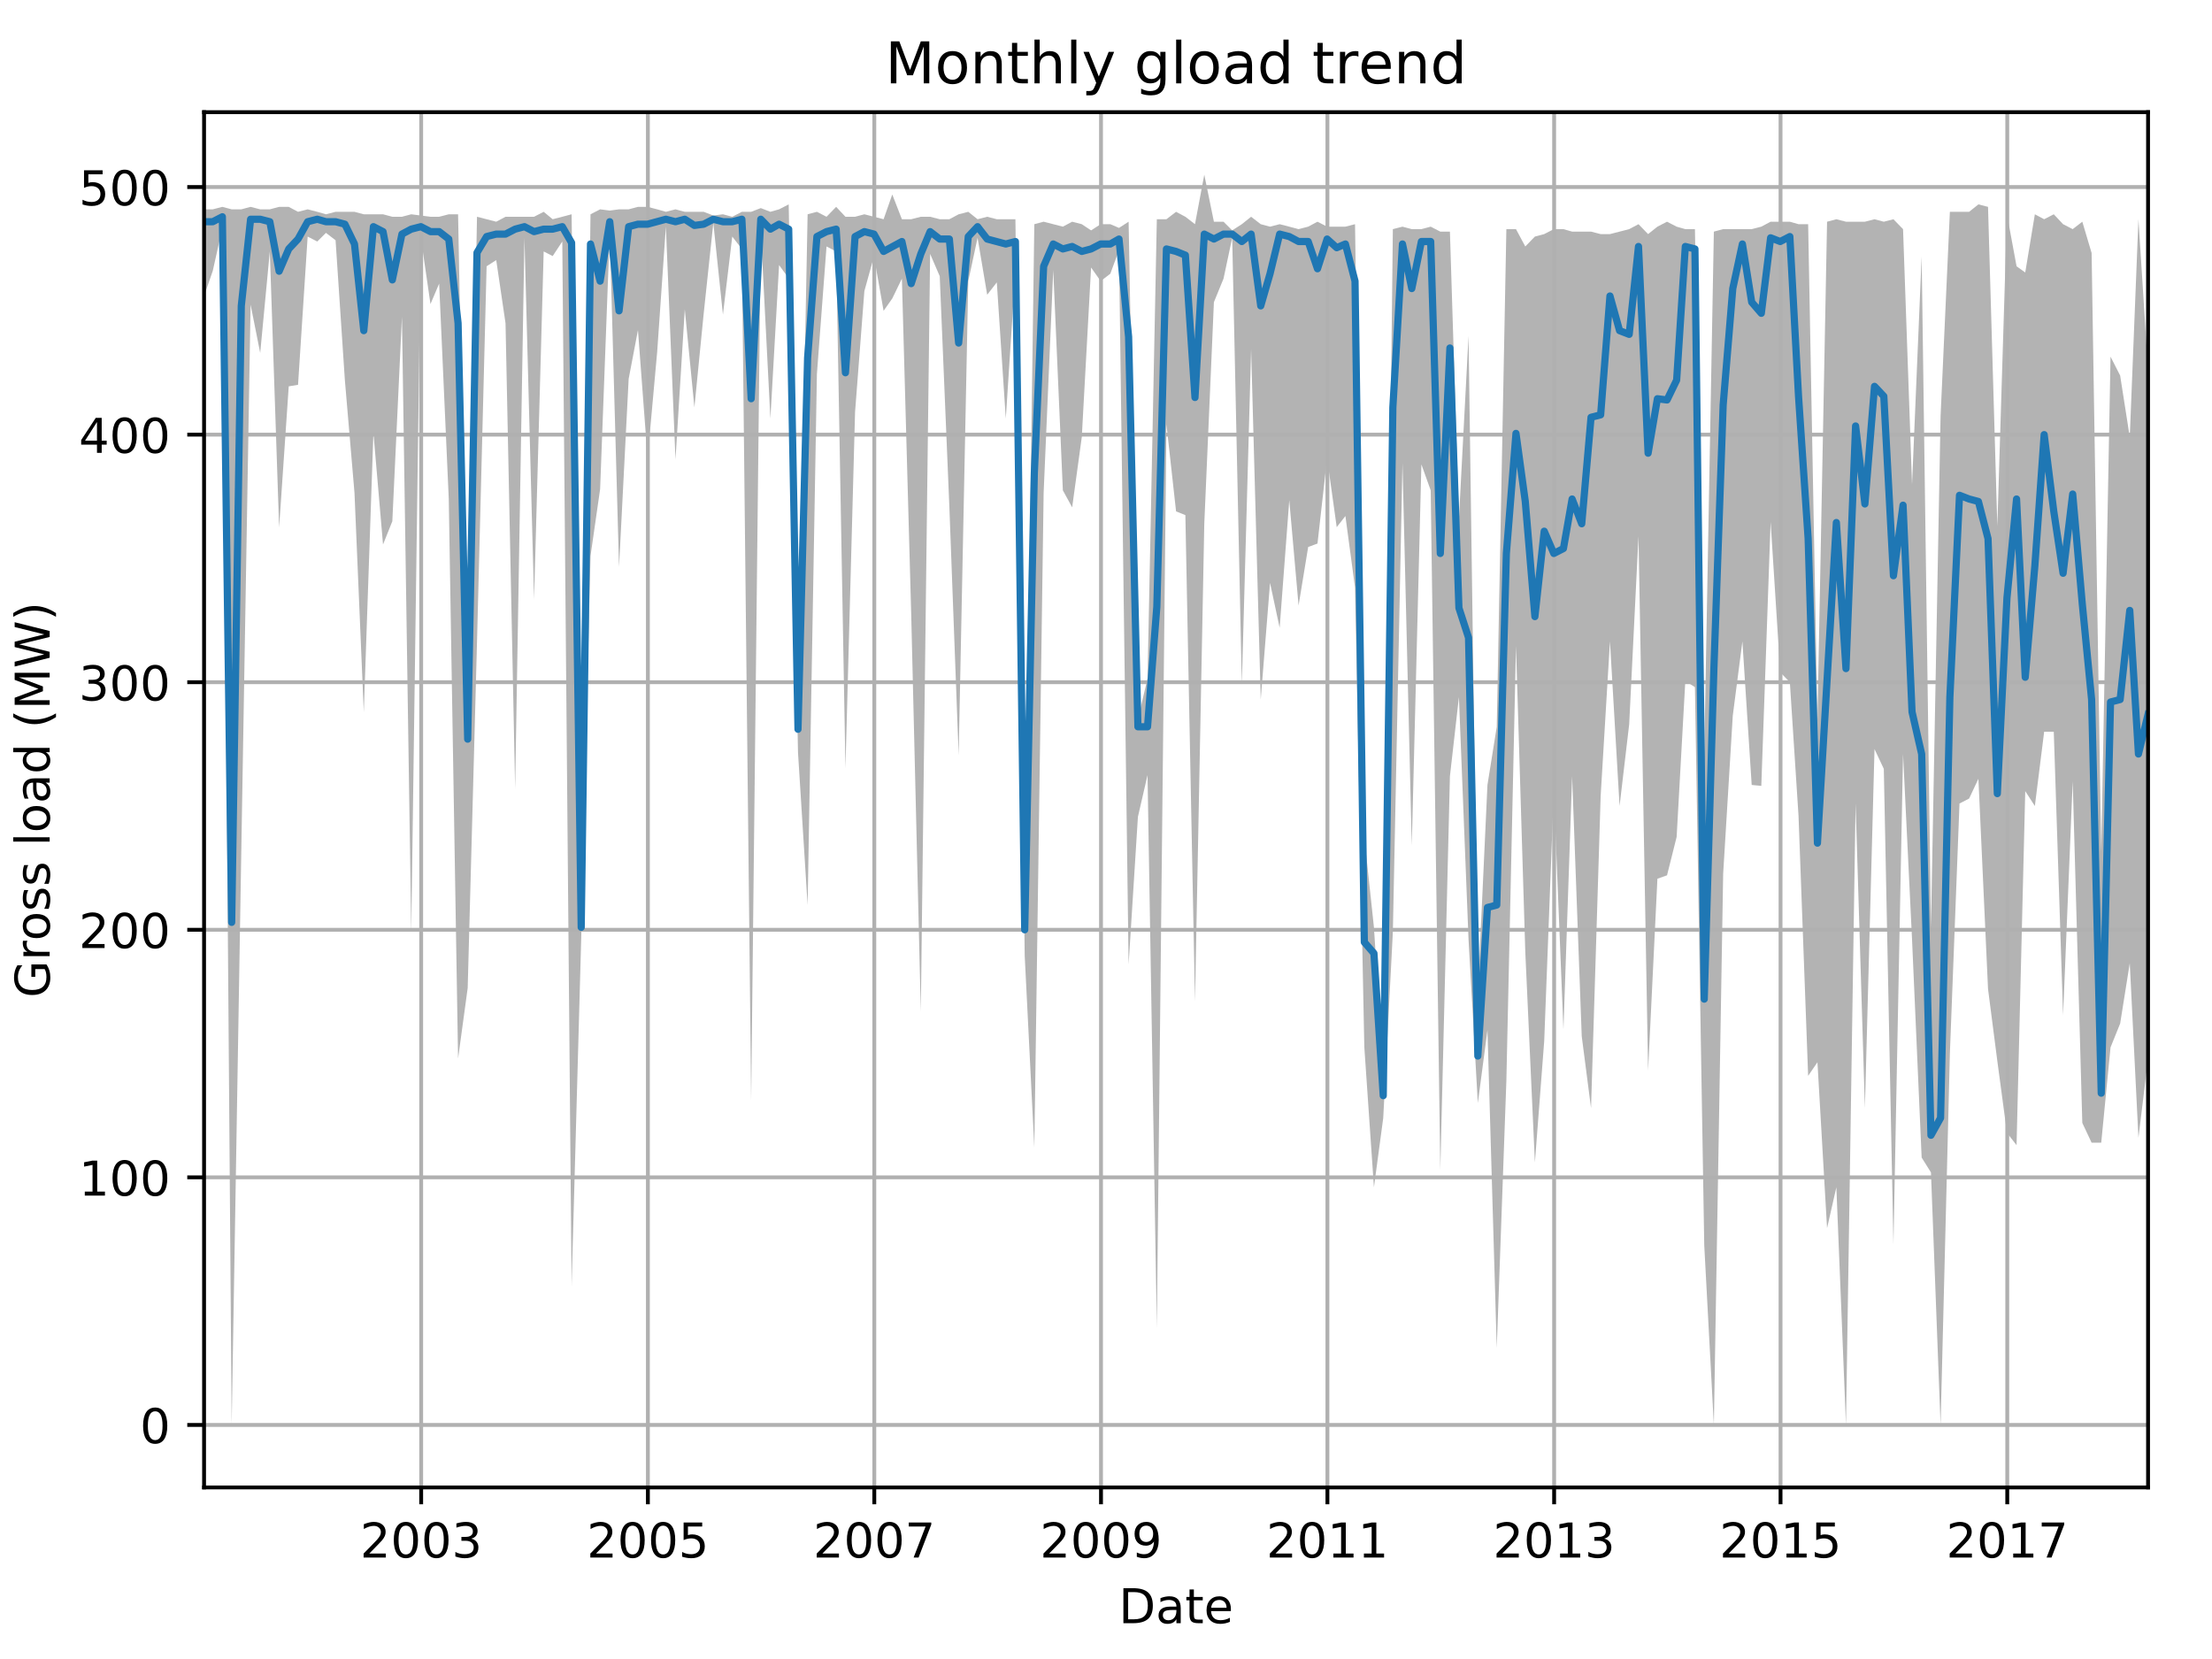 <?xml version="1.0" encoding="utf-8" standalone="no"?>
<!DOCTYPE svg PUBLIC "-//W3C//DTD SVG 1.1//EN"
  "http://www.w3.org/Graphics/SVG/1.1/DTD/svg11.dtd">
<!-- Created with matplotlib (http://matplotlib.org/) -->
<svg height="345.6pt" version="1.1" viewBox="0 0 460.8 345.6" width="460.8pt" xmlns="http://www.w3.org/2000/svg" xmlns:xlink="http://www.w3.org/1999/xlink">
 <defs>
  <style type="text/css">
*{stroke-linecap:butt;stroke-linejoin:round;}
  </style>
 </defs>
 <g id="figure_1">
  <g id="patch_1">
   <path d="M 0 345.6 
L 460.8 345.6 
L 460.8 0 
L 0 0 
z
" style="fill:none;"/>
  </g>
  <g id="axes_1">
   <g id="patch_2">
    <path d="M 42.511 309.863 
L 447.48 309.863 
L 447.48 23.365 
L 42.511 23.365 
z
" style="fill:none;"/>
   </g>
   <g id="PolyCollection_1">
    <path clip-path="url(#pfeec6106cb)" d="M 42.511 43.608 
L 42.511 61.659 
L 44.32 56.437 
L 46.323 47.476 
L 48.261 296.841 
L 50.264 177.445 
L 52.203 63.465 
L 54.205 73.522 
L 56.208 52.376 
L 58.147 109.882 
L 60.149 80.484 
L 62.088 80.162 
L 64.091 49.281 
L 66.094 50.313 
L 67.903 48.508 
L 69.905 50.055 
L 71.844 79.195 
L 73.847 102.661 
L 75.785 148.37 
L 77.788 90.155 
L 79.791 113.428 
L 81.729 108.593 
L 83.732 65.979 
L 85.67 194.207 
L 87.673 49.539 
L 89.676 63.336 
L 91.485 59.081 
L 93.488 103.951 
L 95.426 220.51 
L 97.429 205.811 
L 99.367 133.864 
L 101.37 55.47 
L 103.373 54.181 
L 105.311 67.333 
L 107.314 164.293 
L 109.252 49.539 
L 111.255 124.839 
L 113.258 52.376 
L 115.132 53.343 
L 117.135 50.313 
L 119.073 267.959 
L 121.076 195.496 
L 123.014 115.813 
L 125.017 101.888 
L 127.02 48.508 
L 128.958 118.134 
L 130.961 78.937 
L 132.899 68.751 
L 134.902 95.441 
L 136.905 73.264 
L 138.714 47.218 
L 140.717 95.699 
L 142.655 64.432 
L 144.658 84.868 
L 146.596 65.27 
L 148.599 46.445 
L 150.602 65.528 
L 152.54 49.281 
L 154.543 51.86 
L 156.481 229.278 
L 158.484 47.992 
L 160.487 87.189 
L 162.296 55.213 
L 164.299 57.985 
L 166.237 156.751 
L 168.24 188.534 
L 170.178 77.905 
L 172.181 51.344 
L 174.184 52.376 
L 176.123 160.038 
L 178.125 85.835 
L 180.064 60.628 
L 182.067 53.407 
L 184.069 64.754 
L 185.878 62.175 
L 187.881 58.049 
L 189.82 127.933 
L 191.822 210.711 
L 193.761 52.892 
L 195.764 57.533 
L 197.767 105.498 
L 199.705 157.331 
L 201.708 58.565 
L 203.646 49.539 
L 205.649 61.402 
L 207.652 58.823 
L 209.525 87.189 
L 211.528 56.502 
L 213.466 199.106 
L 215.469 239.077 
L 217.408 102.661 
L 219.41 56.244 
L 221.413 102.146 
L 223.352 105.691 
L 225.355 91.057 
L 227.293 55.728 
L 229.296 58.565 
L 231.299 57.018 
L 233.108 52.118 
L 235.11 200.912 
L 237.049 170.16 
L 239.052 161.457 
L 240.99 276.662 
L 242.993 88.414 
L 244.996 106.53 
L 246.934 107.303 
L 248.937 208.648 
L 250.875 109.108 
L 252.878 62.949 
L 254.881 58.049 
L 256.69 49.539 
L 258.693 142.567 
L 260.631 72.748 
L 262.634 145.726 
L 264.572 121.422 
L 266.575 130.77 
L 268.578 104.209 
L 270.516 126.128 
L 272.519 113.943 
L 274.457 113.234 
L 276.46 95.441 
L 278.463 109.817 
L 280.272 107.497 
L 282.275 122.389 
L 284.213 218.125 
L 286.216 247.329 
L 288.154 232.888 
L 290.157 194.142 
L 292.16 96.472 
L 294.098 176.156 
L 296.101 96.73 
L 298.04 102.146 
L 300.042 243.719 
L 302.045 161.715 
L 303.919 145.211 
L 305.922 195.69 
L 307.86 229.794 
L 309.863 214.579 
L 311.801 280.788 
L 313.804 225.152 
L 315.807 134.573 
L 317.745 198.268 
L 319.748 242.171 
L 321.686 216.9 
L 323.689 164.809 
L 325.692 214.45 
L 327.501 161.715 
L 329.504 215.868 
L 331.442 230.825 
L 333.445 165.841 
L 335.384 133.606 
L 337.386 167.904 
L 339.389 150.884 
L 341.328 111.687 
L 343.33 223.024 
L 345.269 183.054 
L 347.272 182.345 
L 349.274 174.351 
L 351.083 141.858 
L 353.086 143.148 
L 355.025 259.385 
L 357.028 296.841 
L 358.966 182.022 
L 360.969 149.079 
L 362.972 133.606 
L 364.91 163.52 
L 366.913 163.713 
L 368.851 108.721 
L 370.854 140.053 
L 372.857 142.116 
L 374.666 169.967 
L 376.669 224.12 
L 378.607 221.284 
L 380.61 255.839 
L 382.548 247.329 
L 384.551 296.841 
L 386.554 167.388 
L 388.492 230.825 
L 390.495 156.041 
L 392.433 160.167 
L 394.436 259.191 
L 396.439 157.073 
L 398.313 195.69 
L 400.315 241.14 
L 402.254 244.234 
L 404.257 296.841 
L 406.195 219.479 
L 408.198 167.388 
L 410.201 166.356 
L 412.139 162.23 
L 414.142 206.005 
L 416.08 221.026 
L 418.083 235.982 
L 420.086 238.561 
L 421.895 164.809 
L 423.898 167.904 
L 425.836 152.431 
L 427.839 152.431 
L 429.777 211.484 
L 431.78 162.746 
L 433.783 233.919 
L 435.721 238.045 
L 437.724 238.045 
L 439.662 218.189 
L 441.665 213.225 
L 443.668 200.654 
L 445.477 237.014 
L 447.48 220.574 
L 447.48 77.067 
L 447.48 77.067 
L 445.477 45.671 
L 443.668 91.057 
L 441.665 78.228 
L 439.662 74.295 
L 437.724 177.445 
L 435.721 52.698 
L 433.783 46.187 
L 431.78 47.734 
L 429.777 46.703 
L 427.839 44.64 
L 425.836 45.671 
L 423.898 44.64 
L 421.895 56.76 
L 420.086 55.47 
L 418.083 44.64 
L 416.08 109.624 
L 414.142 43.092 
L 412.139 42.577 
L 410.201 44.124 
L 408.198 44.124 
L 406.195 44.124 
L 404.257 86.673 
L 402.254 193.175 
L 400.315 53.407 
L 398.313 100.921 
L 396.439 47.734 
L 394.436 45.671 
L 392.433 46.187 
L 390.495 45.671 
L 388.492 46.187 
L 386.554 46.187 
L 384.551 46.187 
L 382.548 45.671 
L 380.61 46.187 
L 378.607 149.852 
L 376.669 46.703 
L 374.666 46.703 
L 372.857 46.187 
L 370.854 46.187 
L 368.851 46.187 
L 366.913 47.218 
L 364.91 47.734 
L 362.972 47.734 
L 360.969 47.734 
L 358.966 47.734 
L 357.028 48.25 
L 355.025 156.88 
L 353.086 47.734 
L 351.083 47.734 
L 349.274 47.218 
L 347.272 46.187 
L 345.269 47.218 
L 343.33 48.766 
L 341.328 46.703 
L 339.389 47.734 
L 337.386 48.25 
L 335.384 48.766 
L 333.445 48.766 
L 331.442 48.25 
L 329.504 48.25 
L 327.501 48.25 
L 325.692 47.734 
L 323.689 47.734 
L 321.686 48.766 
L 319.748 49.281 
L 317.745 51.344 
L 315.807 47.734 
L 313.804 47.734 
L 311.801 151.4 
L 309.863 163.52 
L 307.86 206.843 
L 305.922 69.976 
L 303.919 108.077 
L 302.045 48.25 
L 300.042 48.25 
L 298.04 47.218 
L 296.101 47.734 
L 294.098 47.734 
L 292.16 47.218 
L 290.157 47.734 
L 288.154 223.605 
L 286.216 193.175 
L 284.213 174.415 
L 282.275 46.703 
L 280.272 47.218 
L 278.463 47.218 
L 276.46 47.218 
L 274.457 46.187 
L 272.519 47.218 
L 270.516 47.734 
L 268.578 47.218 
L 266.575 46.703 
L 264.572 47.218 
L 262.634 46.703 
L 260.631 45.155 
L 258.693 46.703 
L 256.69 47.992 
L 254.881 46.187 
L 252.878 46.187 
L 250.875 36.388 
L 248.937 46.703 
L 246.934 45.155 
L 244.996 44.124 
L 242.993 45.671 
L 240.99 45.671 
L 239.052 141.343 
L 237.049 149.852 
L 235.11 46.187 
L 233.108 47.476 
L 231.299 46.703 
L 229.296 46.703 
L 227.293 47.992 
L 225.355 46.703 
L 223.352 46.187 
L 221.413 47.218 
L 219.41 46.703 
L 217.408 46.187 
L 215.469 46.703 
L 213.466 188.276 
L 211.528 45.671 
L 209.525 45.671 
L 207.652 45.671 
L 205.649 45.155 
L 203.646 45.671 
L 201.708 44.124 
L 199.705 44.64 
L 197.767 45.671 
L 195.764 45.671 
L 193.761 45.155 
L 191.822 45.155 
L 189.82 45.671 
L 187.881 45.671 
L 185.878 40.514 
L 184.069 45.671 
L 182.067 45.155 
L 180.064 44.64 
L 178.125 45.155 
L 176.123 45.155 
L 174.184 43.092 
L 172.181 45.155 
L 170.178 44.124 
L 168.24 44.64 
L 166.237 147.08 
L 164.299 42.577 
L 162.296 43.608 
L 160.487 44.124 
L 158.484 43.35 
L 156.481 44.124 
L 154.543 44.124 
L 152.54 45.155 
L 150.602 44.64 
L 148.599 44.898 
L 146.596 44.124 
L 144.658 44.124 
L 142.655 44.124 
L 140.717 43.608 
L 138.714 44.124 
L 136.905 43.608 
L 134.902 43.092 
L 132.899 43.092 
L 130.961 43.608 
L 128.958 43.608 
L 127.02 43.866 
L 125.017 43.608 
L 123.014 44.64 
L 121.076 190.854 
L 119.073 44.64 
L 117.135 45.155 
L 115.132 45.671 
L 113.258 44.124 
L 111.255 45.155 
L 109.252 45.155 
L 107.314 45.155 
L 105.311 45.155 
L 103.373 46.187 
L 101.37 45.671 
L 99.367 45.155 
L 97.429 149.337 
L 95.426 44.64 
L 93.488 44.64 
L 91.485 45.155 
L 89.676 45.155 
L 87.673 44.898 
L 85.67 44.64 
L 83.732 45.155 
L 81.729 45.155 
L 79.791 44.64 
L 77.788 44.64 
L 75.785 44.64 
L 73.847 44.124 
L 71.844 44.124 
L 69.905 44.124 
L 67.903 44.64 
L 66.094 44.124 
L 64.091 43.608 
L 62.088 44.124 
L 60.149 43.092 
L 58.147 43.092 
L 56.208 43.608 
L 54.205 43.608 
L 52.203 43.092 
L 50.264 43.608 
L 48.261 43.608 
L 46.323 43.092 
L 44.32 43.608 
L 42.511 43.608 
z
" style="fill:#808080;fill-opacity:0.6;"/>
   </g>
   <g id="matplotlib.axis_1">
    <g id="xtick_1">
     <g id="line2d_1">
      <path clip-path="url(#pfeec6106cb)" d="M 87.737 309.863 
L 87.737 23.365 
" style="fill:none;stroke:#b0b0b0;stroke-linecap:square;stroke-width:0.8;"/>
     </g>
     <g id="line2d_2">
      <defs>
       <path d="M 0 0 
L 0 3.5 
" id="m4dddf67922" style="stroke:#000000;stroke-width:0.8;"/>
      </defs>
      <g>
       <use style="stroke:#000000;stroke-width:0.8;" x="87.737" xlink:href="#m4dddf67922" y="309.863"/>
      </g>
     </g>
     <g id="text_1">
      <!-- 2003 -->
      <defs>
       <path d="M 19.188 8.297 
L 53.609 8.297 
L 53.609 0 
L 7.328 0 
L 7.328 8.297 
Q 12.938 14.109 22.625 23.891 
Q 32.328 33.688 34.812 36.531 
Q 39.547 41.844 41.422 45.531 
Q 43.312 49.219 43.312 52.781 
Q 43.312 58.594 39.234 62.25 
Q 35.156 65.922 28.609 65.922 
Q 23.969 65.922 18.812 64.312 
Q 13.672 62.703 7.812 59.422 
L 7.812 69.391 
Q 13.766 71.781 18.938 73 
Q 24.125 74.219 28.422 74.219 
Q 39.75 74.219 46.484 68.547 
Q 53.219 62.891 53.219 53.422 
Q 53.219 48.922 51.531 44.891 
Q 49.859 40.875 45.406 35.406 
Q 44.188 33.984 37.641 27.219 
Q 31.109 20.453 19.188 8.297 
z
" id="DejaVuSans-32"/>
       <path d="M 31.781 66.406 
Q 24.172 66.406 20.328 58.906 
Q 16.5 51.422 16.5 36.375 
Q 16.5 21.391 20.328 13.891 
Q 24.172 6.391 31.781 6.391 
Q 39.453 6.391 43.281 13.891 
Q 47.125 21.391 47.125 36.375 
Q 47.125 51.422 43.281 58.906 
Q 39.453 66.406 31.781 66.406 
z
M 31.781 74.219 
Q 44.047 74.219 50.516 64.516 
Q 56.984 54.828 56.984 36.375 
Q 56.984 17.969 50.516 8.266 
Q 44.047 -1.422 31.781 -1.422 
Q 19.531 -1.422 13.062 8.266 
Q 6.594 17.969 6.594 36.375 
Q 6.594 54.828 13.062 64.516 
Q 19.531 74.219 31.781 74.219 
z
" id="DejaVuSans-30"/>
       <path d="M 40.578 39.312 
Q 47.656 37.797 51.625 33 
Q 55.609 28.219 55.609 21.188 
Q 55.609 10.406 48.188 4.484 
Q 40.766 -1.422 27.094 -1.422 
Q 22.516 -1.422 17.656 -0.516 
Q 12.797 0.391 7.625 2.203 
L 7.625 11.719 
Q 11.719 9.328 16.594 8.109 
Q 21.484 6.891 26.812 6.891 
Q 36.078 6.891 40.938 10.547 
Q 45.797 14.203 45.797 21.188 
Q 45.797 27.641 41.281 31.266 
Q 36.766 34.906 28.719 34.906 
L 20.219 34.906 
L 20.219 43.016 
L 29.109 43.016 
Q 36.375 43.016 40.234 45.922 
Q 44.094 48.828 44.094 54.297 
Q 44.094 59.906 40.109 62.906 
Q 36.141 65.922 28.719 65.922 
Q 24.656 65.922 20.016 65.031 
Q 15.375 64.156 9.812 62.312 
L 9.812 71.094 
Q 15.438 72.656 20.344 73.438 
Q 25.25 74.219 29.594 74.219 
Q 40.828 74.219 47.359 69.109 
Q 53.906 64.016 53.906 55.328 
Q 53.906 49.266 50.438 45.094 
Q 46.969 40.922 40.578 39.312 
z
" id="DejaVuSans-33"/>
      </defs>
      <g transform="translate(75.012 324.462)scale(0.1 -0.1)">
       <use xlink:href="#DejaVuSans-32"/>
       <use x="63.623" xlink:href="#DejaVuSans-30"/>
       <use x="127.246" xlink:href="#DejaVuSans-30"/>
       <use x="190.869" xlink:href="#DejaVuSans-33"/>
      </g>
     </g>
    </g>
    <g id="xtick_2">
     <g id="line2d_3">
      <path clip-path="url(#pfeec6106cb)" d="M 134.967 309.863 
L 134.967 23.365 
" style="fill:none;stroke:#b0b0b0;stroke-linecap:square;stroke-width:0.8;"/>
     </g>
     <g id="line2d_4">
      <g>
       <use style="stroke:#000000;stroke-width:0.8;" x="134.967" xlink:href="#m4dddf67922" y="309.863"/>
      </g>
     </g>
     <g id="text_2">
      <!-- 2005 -->
      <defs>
       <path d="M 10.797 72.906 
L 49.516 72.906 
L 49.516 64.594 
L 19.828 64.594 
L 19.828 46.734 
Q 21.969 47.469 24.109 47.828 
Q 26.266 48.188 28.422 48.188 
Q 40.625 48.188 47.75 41.5 
Q 54.891 34.812 54.891 23.391 
Q 54.891 11.625 47.562 5.094 
Q 40.234 -1.422 26.906 -1.422 
Q 22.312 -1.422 17.547 -0.641 
Q 12.797 0.141 7.719 1.703 
L 7.719 11.625 
Q 12.109 9.234 16.797 8.062 
Q 21.484 6.891 26.703 6.891 
Q 35.156 6.891 40.078 11.328 
Q 45.016 15.766 45.016 23.391 
Q 45.016 31 40.078 35.438 
Q 35.156 39.891 26.703 39.891 
Q 22.75 39.891 18.812 39.016 
Q 14.891 38.141 10.797 36.281 
z
" id="DejaVuSans-35"/>
      </defs>
      <g transform="translate(122.242 324.462)scale(0.1 -0.1)">
       <use xlink:href="#DejaVuSans-32"/>
       <use x="63.623" xlink:href="#DejaVuSans-30"/>
       <use x="127.246" xlink:href="#DejaVuSans-30"/>
       <use x="190.869" xlink:href="#DejaVuSans-35"/>
      </g>
     </g>
    </g>
    <g id="xtick_3">
     <g id="line2d_5">
      <path clip-path="url(#pfeec6106cb)" d="M 182.131 309.863 
L 182.131 23.365 
" style="fill:none;stroke:#b0b0b0;stroke-linecap:square;stroke-width:0.8;"/>
     </g>
     <g id="line2d_6">
      <g>
       <use style="stroke:#000000;stroke-width:0.8;" x="182.131" xlink:href="#m4dddf67922" y="309.863"/>
      </g>
     </g>
     <g id="text_3">
      <!-- 2007 -->
      <defs>
       <path d="M 8.203 72.906 
L 55.078 72.906 
L 55.078 68.703 
L 28.609 0 
L 18.312 0 
L 43.219 64.594 
L 8.203 64.594 
z
" id="DejaVuSans-37"/>
      </defs>
      <g transform="translate(169.406 324.462)scale(0.1 -0.1)">
       <use xlink:href="#DejaVuSans-32"/>
       <use x="63.623" xlink:href="#DejaVuSans-30"/>
       <use x="127.246" xlink:href="#DejaVuSans-30"/>
       <use x="190.869" xlink:href="#DejaVuSans-37"/>
      </g>
     </g>
    </g>
    <g id="xtick_4">
     <g id="line2d_7">
      <path clip-path="url(#pfeec6106cb)" d="M 229.36 309.863 
L 229.36 23.365 
" style="fill:none;stroke:#b0b0b0;stroke-linecap:square;stroke-width:0.8;"/>
     </g>
     <g id="line2d_8">
      <g>
       <use style="stroke:#000000;stroke-width:0.8;" x="229.36" xlink:href="#m4dddf67922" y="309.863"/>
      </g>
     </g>
     <g id="text_4">
      <!-- 2009 -->
      <defs>
       <path d="M 10.984 1.516 
L 10.984 10.5 
Q 14.703 8.734 18.5 7.812 
Q 22.312 6.891 25.984 6.891 
Q 35.75 6.891 40.891 13.453 
Q 46.047 20.016 46.781 33.406 
Q 43.953 29.203 39.594 26.953 
Q 35.25 24.703 29.984 24.703 
Q 19.047 24.703 12.672 31.312 
Q 6.297 37.938 6.297 49.422 
Q 6.297 60.641 12.938 67.422 
Q 19.578 74.219 30.609 74.219 
Q 43.266 74.219 49.922 64.516 
Q 56.594 54.828 56.594 36.375 
Q 56.594 19.141 48.406 8.859 
Q 40.234 -1.422 26.422 -1.422 
Q 22.703 -1.422 18.891 -0.688 
Q 15.094 0.047 10.984 1.516 
z
M 30.609 32.422 
Q 37.25 32.422 41.125 36.953 
Q 45.016 41.5 45.016 49.422 
Q 45.016 57.281 41.125 61.844 
Q 37.25 66.406 30.609 66.406 
Q 23.969 66.406 20.094 61.844 
Q 16.219 57.281 16.219 49.422 
Q 16.219 41.5 20.094 36.953 
Q 23.969 32.422 30.609 32.422 
z
" id="DejaVuSans-39"/>
      </defs>
      <g transform="translate(216.635 324.462)scale(0.1 -0.1)">
       <use xlink:href="#DejaVuSans-32"/>
       <use x="63.623" xlink:href="#DejaVuSans-30"/>
       <use x="127.246" xlink:href="#DejaVuSans-30"/>
       <use x="190.869" xlink:href="#DejaVuSans-39"/>
      </g>
     </g>
    </g>
    <g id="xtick_5">
     <g id="line2d_9">
      <path clip-path="url(#pfeec6106cb)" d="M 276.525 309.863 
L 276.525 23.365 
" style="fill:none;stroke:#b0b0b0;stroke-linecap:square;stroke-width:0.8;"/>
     </g>
     <g id="line2d_10">
      <g>
       <use style="stroke:#000000;stroke-width:0.8;" x="276.525" xlink:href="#m4dddf67922" y="309.863"/>
      </g>
     </g>
     <g id="text_5">
      <!-- 2011 -->
      <defs>
       <path d="M 12.406 8.297 
L 28.516 8.297 
L 28.516 63.922 
L 10.984 60.406 
L 10.984 69.391 
L 28.422 72.906 
L 38.281 72.906 
L 38.281 8.297 
L 54.391 8.297 
L 54.391 0 
L 12.406 0 
z
" id="DejaVuSans-31"/>
      </defs>
      <g transform="translate(263.8 324.462)scale(0.1 -0.1)">
       <use xlink:href="#DejaVuSans-32"/>
       <use x="63.623" xlink:href="#DejaVuSans-30"/>
       <use x="127.246" xlink:href="#DejaVuSans-31"/>
       <use x="190.869" xlink:href="#DejaVuSans-31"/>
      </g>
     </g>
    </g>
    <g id="xtick_6">
     <g id="line2d_11">
      <path clip-path="url(#pfeec6106cb)" d="M 323.754 309.863 
L 323.754 23.365 
" style="fill:none;stroke:#b0b0b0;stroke-linecap:square;stroke-width:0.8;"/>
     </g>
     <g id="line2d_12">
      <g>
       <use style="stroke:#000000;stroke-width:0.8;" x="323.754" xlink:href="#m4dddf67922" y="309.863"/>
      </g>
     </g>
     <g id="text_6">
      <!-- 2013 -->
      <g transform="translate(311.029 324.462)scale(0.1 -0.1)">
       <use xlink:href="#DejaVuSans-32"/>
       <use x="63.623" xlink:href="#DejaVuSans-30"/>
       <use x="127.246" xlink:href="#DejaVuSans-31"/>
       <use x="190.869" xlink:href="#DejaVuSans-33"/>
      </g>
     </g>
    </g>
    <g id="xtick_7">
     <g id="line2d_13">
      <path clip-path="url(#pfeec6106cb)" d="M 370.918 309.863 
L 370.918 23.365 
" style="fill:none;stroke:#b0b0b0;stroke-linecap:square;stroke-width:0.8;"/>
     </g>
     <g id="line2d_14">
      <g>
       <use style="stroke:#000000;stroke-width:0.8;" x="370.918" xlink:href="#m4dddf67922" y="309.863"/>
      </g>
     </g>
     <g id="text_7">
      <!-- 2015 -->
      <g transform="translate(358.193 324.462)scale(0.1 -0.1)">
       <use xlink:href="#DejaVuSans-32"/>
       <use x="63.623" xlink:href="#DejaVuSans-30"/>
       <use x="127.246" xlink:href="#DejaVuSans-31"/>
       <use x="190.869" xlink:href="#DejaVuSans-35"/>
      </g>
     </g>
    </g>
    <g id="xtick_8">
     <g id="line2d_15">
      <path clip-path="url(#pfeec6106cb)" d="M 418.148 309.863 
L 418.148 23.365 
" style="fill:none;stroke:#b0b0b0;stroke-linecap:square;stroke-width:0.8;"/>
     </g>
     <g id="line2d_16">
      <g>
       <use style="stroke:#000000;stroke-width:0.8;" x="418.148" xlink:href="#m4dddf67922" y="309.863"/>
      </g>
     </g>
     <g id="text_8">
      <!-- 2017 -->
      <g transform="translate(405.423 324.462)scale(0.1 -0.1)">
       <use xlink:href="#DejaVuSans-32"/>
       <use x="63.623" xlink:href="#DejaVuSans-30"/>
       <use x="127.246" xlink:href="#DejaVuSans-31"/>
       <use x="190.869" xlink:href="#DejaVuSans-37"/>
      </g>
     </g>
    </g>
    <g id="text_9">
     <!-- Date -->
     <defs>
      <path d="M 19.672 64.797 
L 19.672 8.109 
L 31.594 8.109 
Q 46.688 8.109 53.688 14.938 
Q 60.688 21.781 60.688 36.531 
Q 60.688 51.172 53.688 57.984 
Q 46.688 64.797 31.594 64.797 
z
M 9.812 72.906 
L 30.078 72.906 
Q 51.266 72.906 61.172 64.094 
Q 71.094 55.281 71.094 36.531 
Q 71.094 17.672 61.125 8.828 
Q 51.172 0 30.078 0 
L 9.812 0 
z
" id="DejaVuSans-44"/>
      <path d="M 34.281 27.484 
Q 23.391 27.484 19.188 25 
Q 14.984 22.516 14.984 16.5 
Q 14.984 11.719 18.141 8.906 
Q 21.297 6.109 26.703 6.109 
Q 34.188 6.109 38.703 11.406 
Q 43.219 16.703 43.219 25.484 
L 43.219 27.484 
z
M 52.203 31.203 
L 52.203 0 
L 43.219 0 
L 43.219 8.297 
Q 40.141 3.328 35.547 0.953 
Q 30.953 -1.422 24.312 -1.422 
Q 15.922 -1.422 10.953 3.297 
Q 6 8.016 6 15.922 
Q 6 25.141 12.172 29.828 
Q 18.359 34.516 30.609 34.516 
L 43.219 34.516 
L 43.219 35.406 
Q 43.219 41.609 39.141 45 
Q 35.062 48.391 27.688 48.391 
Q 23 48.391 18.547 47.266 
Q 14.109 46.141 10.016 43.891 
L 10.016 52.203 
Q 14.938 54.109 19.578 55.047 
Q 24.219 56 28.609 56 
Q 40.484 56 46.344 49.844 
Q 52.203 43.703 52.203 31.203 
z
" id="DejaVuSans-61"/>
      <path d="M 18.312 70.219 
L 18.312 54.688 
L 36.812 54.688 
L 36.812 47.703 
L 18.312 47.703 
L 18.312 18.016 
Q 18.312 11.328 20.141 9.422 
Q 21.969 7.516 27.594 7.516 
L 36.812 7.516 
L 36.812 0 
L 27.594 0 
Q 17.188 0 13.234 3.875 
Q 9.281 7.766 9.281 18.016 
L 9.281 47.703 
L 2.688 47.703 
L 2.688 54.688 
L 9.281 54.688 
L 9.281 70.219 
z
" id="DejaVuSans-74"/>
      <path d="M 56.203 29.594 
L 56.203 25.203 
L 14.891 25.203 
Q 15.484 15.922 20.484 11.062 
Q 25.484 6.203 34.422 6.203 
Q 39.594 6.203 44.453 7.469 
Q 49.312 8.734 54.109 11.281 
L 54.109 2.781 
Q 49.266 0.734 44.188 -0.344 
Q 39.109 -1.422 33.891 -1.422 
Q 20.797 -1.422 13.156 6.188 
Q 5.516 13.812 5.516 26.812 
Q 5.516 40.234 12.766 48.109 
Q 20.016 56 32.328 56 
Q 43.359 56 49.781 48.891 
Q 56.203 41.797 56.203 29.594 
z
M 47.219 32.234 
Q 47.125 39.594 43.094 43.984 
Q 39.062 48.391 32.422 48.391 
Q 24.906 48.391 20.391 44.141 
Q 15.875 39.891 15.188 32.172 
z
" id="DejaVuSans-65"/>
     </defs>
     <g transform="translate(233.045 338.14)scale(0.1 -0.1)">
      <use xlink:href="#DejaVuSans-44"/>
      <use x="77.002" xlink:href="#DejaVuSans-61"/>
      <use x="138.281" xlink:href="#DejaVuSans-74"/>
      <use x="177.49" xlink:href="#DejaVuSans-65"/>
     </g>
    </g>
   </g>
   <g id="matplotlib.axis_2">
    <g id="ytick_1">
     <g id="line2d_17">
      <path clip-path="url(#pfeec6106cb)" d="M 42.511 296.841 
L 447.48 296.841 
" style="fill:none;stroke:#b0b0b0;stroke-linecap:square;stroke-width:0.8;"/>
     </g>
     <g id="line2d_18">
      <defs>
       <path d="M 0 0 
L -3.5 0 
" id="m5148c78e73" style="stroke:#000000;stroke-width:0.8;"/>
      </defs>
      <g>
       <use style="stroke:#000000;stroke-width:0.8;" x="42.511" xlink:href="#m5148c78e73" y="296.841"/>
      </g>
     </g>
     <g id="text_10">
      <!-- 0 -->
      <g transform="translate(29.149 300.64)scale(0.1 -0.1)">
       <use xlink:href="#DejaVuSans-30"/>
      </g>
     </g>
    </g>
    <g id="ytick_2">
     <g id="line2d_19">
      <path clip-path="url(#pfeec6106cb)" d="M 42.511 245.266 
L 447.48 245.266 
" style="fill:none;stroke:#b0b0b0;stroke-linecap:square;stroke-width:0.8;"/>
     </g>
     <g id="line2d_20">
      <g>
       <use style="stroke:#000000;stroke-width:0.8;" x="42.511" xlink:href="#m5148c78e73" y="245.266"/>
      </g>
     </g>
     <g id="text_11">
      <!-- 100 -->
      <g transform="translate(16.424 249.065)scale(0.1 -0.1)">
       <use xlink:href="#DejaVuSans-31"/>
       <use x="63.623" xlink:href="#DejaVuSans-30"/>
       <use x="127.246" xlink:href="#DejaVuSans-30"/>
      </g>
     </g>
    </g>
    <g id="ytick_3">
     <g id="line2d_21">
      <path clip-path="url(#pfeec6106cb)" d="M 42.511 193.691 
L 447.48 193.691 
" style="fill:none;stroke:#b0b0b0;stroke-linecap:square;stroke-width:0.8;"/>
     </g>
     <g id="line2d_22">
      <g>
       <use style="stroke:#000000;stroke-width:0.8;" x="42.511" xlink:href="#m5148c78e73" y="193.691"/>
      </g>
     </g>
     <g id="text_12">
      <!-- 200 -->
      <g transform="translate(16.424 197.49)scale(0.1 -0.1)">
       <use xlink:href="#DejaVuSans-32"/>
       <use x="63.623" xlink:href="#DejaVuSans-30"/>
       <use x="127.246" xlink:href="#DejaVuSans-30"/>
      </g>
     </g>
    </g>
    <g id="ytick_4">
     <g id="line2d_23">
      <path clip-path="url(#pfeec6106cb)" d="M 42.511 142.116 
L 447.48 142.116 
" style="fill:none;stroke:#b0b0b0;stroke-linecap:square;stroke-width:0.8;"/>
     </g>
     <g id="line2d_24">
      <g>
       <use style="stroke:#000000;stroke-width:0.8;" x="42.511" xlink:href="#m5148c78e73" y="142.116"/>
      </g>
     </g>
     <g id="text_13">
      <!-- 300 -->
      <g transform="translate(16.424 145.915)scale(0.1 -0.1)">
       <use xlink:href="#DejaVuSans-33"/>
       <use x="63.623" xlink:href="#DejaVuSans-30"/>
       <use x="127.246" xlink:href="#DejaVuSans-30"/>
      </g>
     </g>
    </g>
    <g id="ytick_5">
     <g id="line2d_25">
      <path clip-path="url(#pfeec6106cb)" d="M 42.511 90.541 
L 447.48 90.541 
" style="fill:none;stroke:#b0b0b0;stroke-linecap:square;stroke-width:0.8;"/>
     </g>
     <g id="line2d_26">
      <g>
       <use style="stroke:#000000;stroke-width:0.8;" x="42.511" xlink:href="#m5148c78e73" y="90.541"/>
      </g>
     </g>
     <g id="text_14">
      <!-- 400 -->
      <defs>
       <path d="M 37.797 64.312 
L 12.891 25.391 
L 37.797 25.391 
z
M 35.203 72.906 
L 47.609 72.906 
L 47.609 25.391 
L 58.016 25.391 
L 58.016 17.188 
L 47.609 17.188 
L 47.609 0 
L 37.797 0 
L 37.797 17.188 
L 4.891 17.188 
L 4.891 26.703 
z
" id="DejaVuSans-34"/>
      </defs>
      <g transform="translate(16.424 94.341)scale(0.1 -0.1)">
       <use xlink:href="#DejaVuSans-34"/>
       <use x="63.623" xlink:href="#DejaVuSans-30"/>
       <use x="127.246" xlink:href="#DejaVuSans-30"/>
      </g>
     </g>
    </g>
    <g id="ytick_6">
     <g id="line2d_27">
      <path clip-path="url(#pfeec6106cb)" d="M 42.511 38.966 
L 447.48 38.966 
" style="fill:none;stroke:#b0b0b0;stroke-linecap:square;stroke-width:0.8;"/>
     </g>
     <g id="line2d_28">
      <g>
       <use style="stroke:#000000;stroke-width:0.8;" x="42.511" xlink:href="#m5148c78e73" y="38.966"/>
      </g>
     </g>
     <g id="text_15">
      <!-- 500 -->
      <g transform="translate(16.424 42.766)scale(0.1 -0.1)">
       <use xlink:href="#DejaVuSans-35"/>
       <use x="63.623" xlink:href="#DejaVuSans-30"/>
       <use x="127.246" xlink:href="#DejaVuSans-30"/>
      </g>
     </g>
    </g>
    <g id="text_16">
     <!-- Gross load (MW) -->
     <defs>
      <path d="M 59.516 10.406 
L 59.516 29.984 
L 43.406 29.984 
L 43.406 38.094 
L 69.281 38.094 
L 69.281 6.781 
Q 63.578 2.734 56.688 0.656 
Q 49.812 -1.422 42 -1.422 
Q 24.906 -1.422 15.25 8.562 
Q 5.609 18.562 5.609 36.375 
Q 5.609 54.25 15.25 64.234 
Q 24.906 74.219 42 74.219 
Q 49.125 74.219 55.547 72.453 
Q 61.969 70.703 67.391 67.281 
L 67.391 56.781 
Q 61.922 61.422 55.766 63.766 
Q 49.609 66.109 42.828 66.109 
Q 29.438 66.109 22.719 58.641 
Q 16.016 51.172 16.016 36.375 
Q 16.016 21.625 22.719 14.156 
Q 29.438 6.688 42.828 6.688 
Q 48.047 6.688 52.141 7.594 
Q 56.25 8.5 59.516 10.406 
z
" id="DejaVuSans-47"/>
      <path d="M 41.109 46.297 
Q 39.594 47.172 37.812 47.578 
Q 36.031 48 33.891 48 
Q 26.266 48 22.188 43.047 
Q 18.109 38.094 18.109 28.812 
L 18.109 0 
L 9.078 0 
L 9.078 54.688 
L 18.109 54.688 
L 18.109 46.188 
Q 20.953 51.172 25.484 53.578 
Q 30.031 56 36.531 56 
Q 37.453 56 38.578 55.875 
Q 39.703 55.766 41.062 55.516 
z
" id="DejaVuSans-72"/>
      <path d="M 30.609 48.391 
Q 23.391 48.391 19.188 42.75 
Q 14.984 37.109 14.984 27.297 
Q 14.984 17.484 19.156 11.844 
Q 23.344 6.203 30.609 6.203 
Q 37.797 6.203 41.984 11.859 
Q 46.188 17.531 46.188 27.297 
Q 46.188 37.016 41.984 42.703 
Q 37.797 48.391 30.609 48.391 
z
M 30.609 56 
Q 42.328 56 49.016 48.375 
Q 55.719 40.766 55.719 27.297 
Q 55.719 13.875 49.016 6.219 
Q 42.328 -1.422 30.609 -1.422 
Q 18.844 -1.422 12.172 6.219 
Q 5.516 13.875 5.516 27.297 
Q 5.516 40.766 12.172 48.375 
Q 18.844 56 30.609 56 
z
" id="DejaVuSans-6f"/>
      <path d="M 44.281 53.078 
L 44.281 44.578 
Q 40.484 46.531 36.375 47.5 
Q 32.281 48.484 27.875 48.484 
Q 21.188 48.484 17.844 46.438 
Q 14.5 44.391 14.5 40.281 
Q 14.5 37.156 16.891 35.375 
Q 19.281 33.594 26.516 31.984 
L 29.594 31.297 
Q 39.156 29.25 43.188 25.516 
Q 47.219 21.781 47.219 15.094 
Q 47.219 7.469 41.188 3.016 
Q 35.156 -1.422 24.609 -1.422 
Q 20.219 -1.422 15.453 -0.562 
Q 10.688 0.297 5.422 2 
L 5.422 11.281 
Q 10.406 8.688 15.234 7.391 
Q 20.062 6.109 24.812 6.109 
Q 31.156 6.109 34.562 8.281 
Q 37.984 10.453 37.984 14.406 
Q 37.984 18.062 35.516 20.016 
Q 33.062 21.969 24.703 23.781 
L 21.578 24.516 
Q 13.234 26.266 9.516 29.906 
Q 5.812 33.547 5.812 39.891 
Q 5.812 47.609 11.281 51.797 
Q 16.75 56 26.812 56 
Q 31.781 56 36.172 55.266 
Q 40.578 54.547 44.281 53.078 
z
" id="DejaVuSans-73"/>
      <path id="DejaVuSans-20"/>
      <path d="M 9.422 75.984 
L 18.406 75.984 
L 18.406 0 
L 9.422 0 
z
" id="DejaVuSans-6c"/>
      <path d="M 45.406 46.391 
L 45.406 75.984 
L 54.391 75.984 
L 54.391 0 
L 45.406 0 
L 45.406 8.203 
Q 42.578 3.328 38.25 0.953 
Q 33.938 -1.422 27.875 -1.422 
Q 17.969 -1.422 11.734 6.484 
Q 5.516 14.406 5.516 27.297 
Q 5.516 40.188 11.734 48.094 
Q 17.969 56 27.875 56 
Q 33.938 56 38.25 53.625 
Q 42.578 51.266 45.406 46.391 
z
M 14.797 27.297 
Q 14.797 17.391 18.875 11.75 
Q 22.953 6.109 30.078 6.109 
Q 37.203 6.109 41.297 11.75 
Q 45.406 17.391 45.406 27.297 
Q 45.406 37.203 41.297 42.844 
Q 37.203 48.484 30.078 48.484 
Q 22.953 48.484 18.875 42.844 
Q 14.797 37.203 14.797 27.297 
z
" id="DejaVuSans-64"/>
      <path d="M 31 75.875 
Q 24.469 64.656 21.281 53.656 
Q 18.109 42.672 18.109 31.391 
Q 18.109 20.125 21.312 9.062 
Q 24.516 -2 31 -13.188 
L 23.188 -13.188 
Q 15.875 -1.703 12.234 9.375 
Q 8.594 20.453 8.594 31.391 
Q 8.594 42.281 12.203 53.312 
Q 15.828 64.359 23.188 75.875 
z
" id="DejaVuSans-28"/>
      <path d="M 9.812 72.906 
L 24.516 72.906 
L 43.109 23.297 
L 61.812 72.906 
L 76.516 72.906 
L 76.516 0 
L 66.891 0 
L 66.891 64.016 
L 48.094 14.016 
L 38.188 14.016 
L 19.391 64.016 
L 19.391 0 
L 9.812 0 
z
" id="DejaVuSans-4d"/>
      <path d="M 3.328 72.906 
L 13.281 72.906 
L 28.609 11.281 
L 43.891 72.906 
L 54.984 72.906 
L 70.312 11.281 
L 85.594 72.906 
L 95.609 72.906 
L 77.297 0 
L 64.891 0 
L 49.516 63.281 
L 33.984 0 
L 21.578 0 
z
" id="DejaVuSans-57"/>
      <path d="M 8.016 75.875 
L 15.828 75.875 
Q 23.141 64.359 26.781 53.312 
Q 30.422 42.281 30.422 31.391 
Q 30.422 20.453 26.781 9.375 
Q 23.141 -1.703 15.828 -13.188 
L 8.016 -13.188 
Q 14.5 -2 17.703 9.062 
Q 20.906 20.125 20.906 31.391 
Q 20.906 42.672 17.703 53.656 
Q 14.5 64.656 8.016 75.875 
z
" id="DejaVuSans-29"/>
     </defs>
     <g transform="translate(10.344 207.835)rotate(-90)scale(0.1 -0.1)">
      <use xlink:href="#DejaVuSans-47"/>
      <use x="77.49" xlink:href="#DejaVuSans-72"/>
      <use x="118.572" xlink:href="#DejaVuSans-6f"/>
      <use x="179.754" xlink:href="#DejaVuSans-73"/>
      <use x="231.854" xlink:href="#DejaVuSans-73"/>
      <use x="283.953" xlink:href="#DejaVuSans-20"/>
      <use x="315.74" xlink:href="#DejaVuSans-6c"/>
      <use x="343.523" xlink:href="#DejaVuSans-6f"/>
      <use x="404.705" xlink:href="#DejaVuSans-61"/>
      <use x="465.984" xlink:href="#DejaVuSans-64"/>
      <use x="529.461" xlink:href="#DejaVuSans-20"/>
      <use x="561.248" xlink:href="#DejaVuSans-28"/>
      <use x="600.262" xlink:href="#DejaVuSans-4d"/>
      <use x="686.541" xlink:href="#DejaVuSans-57"/>
      <use x="785.418" xlink:href="#DejaVuSans-29"/>
     </g>
    </g>
   </g>
   <g id="line2d_29">
    <path clip-path="url(#pfeec6106cb)" d="M 42.511 46.187 
L 44.32 46.187 
L 46.323 45.155 
L 48.261 192.144 
L 50.264 63.722 
L 52.203 45.671 
L 54.205 45.671 
L 56.208 46.187 
L 58.147 56.502 
L 60.149 51.86 
L 62.088 49.797 
L 64.091 46.187 
L 66.094 45.671 
L 67.903 46.187 
L 69.905 46.187 
L 71.844 46.703 
L 73.847 50.829 
L 75.785 68.88 
L 77.788 47.218 
L 79.791 48.25 
L 81.729 58.307 
L 83.732 48.766 
L 85.67 47.734 
L 87.673 47.218 
L 89.676 48.25 
L 91.485 48.25 
L 93.488 49.797 
L 95.426 67.333 
L 97.429 153.978 
L 99.367 52.634 
L 101.37 49.281 
L 103.373 48.766 
L 105.311 48.766 
L 107.314 47.734 
L 109.252 47.218 
L 111.255 48.25 
L 113.258 47.734 
L 115.132 47.734 
L 117.135 47.218 
L 119.073 50.571 
L 121.076 193.175 
L 123.014 50.829 
L 125.017 58.565 
L 127.02 46.187 
L 128.958 64.754 
L 130.961 47.218 
L 132.899 46.703 
L 134.902 46.703 
L 138.714 45.671 
L 140.717 46.187 
L 142.655 45.671 
L 144.658 46.961 
L 146.596 46.703 
L 148.599 45.671 
L 150.602 46.187 
L 152.54 46.187 
L 154.543 45.671 
L 156.481 83.063 
L 158.484 45.671 
L 160.487 47.734 
L 162.296 46.703 
L 164.299 47.734 
L 166.237 151.915 
L 168.24 74.553 
L 170.178 49.281 
L 172.181 48.25 
L 174.184 47.734 
L 176.123 77.648 
L 178.125 49.281 
L 180.064 48.25 
L 182.067 48.766 
L 184.069 52.376 
L 187.881 50.313 
L 189.82 59.081 
L 191.822 52.892 
L 193.761 48.25 
L 195.764 49.797 
L 197.767 49.797 
L 199.705 71.459 
L 201.708 49.281 
L 203.646 47.218 
L 205.649 49.797 
L 209.525 50.829 
L 211.528 50.313 
L 213.466 193.691 
L 215.469 98.535 
L 217.408 55.47 
L 219.41 50.829 
L 221.413 51.86 
L 223.352 51.344 
L 225.355 52.376 
L 227.293 51.86 
L 229.296 50.829 
L 231.299 50.829 
L 233.108 49.797 
L 235.11 70.169 
L 237.049 151.4 
L 239.052 151.4 
L 240.99 126.386 
L 242.993 51.86 
L 244.996 52.376 
L 246.934 53.15 
L 248.937 82.805 
L 250.875 48.766 
L 252.878 49.797 
L 254.881 48.766 
L 256.69 48.766 
L 258.693 50.313 
L 260.631 48.766 
L 262.634 63.722 
L 264.572 57.018 
L 266.575 48.766 
L 268.578 49.281 
L 270.516 50.313 
L 272.519 50.313 
L 274.457 55.986 
L 276.46 49.797 
L 278.463 51.602 
L 280.272 50.829 
L 282.275 58.565 
L 284.213 196.27 
L 286.216 198.591 
L 288.154 228.246 
L 290.157 84.868 
L 292.16 50.829 
L 294.098 60.112 
L 296.101 50.313 
L 298.04 50.313 
L 300.042 115.297 
L 302.045 72.49 
L 303.919 126.644 
L 305.922 132.833 
L 307.86 219.994 
L 309.863 189.049 
L 311.801 188.534 
L 313.804 115.297 
L 315.807 90.283 
L 317.745 104.467 
L 319.748 128.449 
L 321.686 110.656 
L 323.689 115.297 
L 325.692 114.266 
L 327.501 103.951 
L 329.504 109.108 
L 331.442 86.931 
L 333.445 86.415 
L 335.384 61.659 
L 337.386 68.88 
L 339.389 69.654 
L 341.328 51.344 
L 343.33 94.409 
L 345.269 83.063 
L 347.272 83.321 
L 349.274 79.195 
L 351.083 51.344 
L 353.086 51.86 
L 355.025 208.132 
L 357.028 139.537 
L 358.966 84.352 
L 360.969 60.112 
L 362.972 50.829 
L 364.91 62.949 
L 366.913 65.27 
L 368.851 49.539 
L 370.854 50.313 
L 372.857 49.281 
L 374.666 82.547 
L 376.669 112.203 
L 378.607 175.64 
L 382.548 108.85 
L 384.551 139.28 
L 386.554 88.736 
L 388.492 104.982 
L 390.495 80.484 
L 392.433 82.547 
L 394.436 119.939 
L 396.439 105.24 
L 398.313 148.305 
L 400.315 157.073 
L 402.254 236.498 
L 404.257 232.888 
L 406.195 145.211 
L 408.198 103.177 
L 410.201 103.951 
L 412.139 104.467 
L 414.142 112.203 
L 416.08 165.325 
L 418.083 124.581 
L 420.086 103.951 
L 421.895 141.085 
L 423.898 117.876 
L 425.836 90.541 
L 427.839 106.53 
L 429.777 119.423 
L 431.78 102.919 
L 433.783 125.87 
L 435.721 145.726 
L 437.724 227.731 
L 439.662 146.242 
L 441.665 145.726 
L 443.668 127.159 
L 445.477 157.073 
L 447.48 148.821 
L 447.48 148.821 
" style="fill:none;stroke:#1f77b4;stroke-linecap:square;stroke-width:1.5;"/>
   </g>
   <g id="patch_3">
    <path d="M 42.511 309.863 
L 42.511 23.365 
" style="fill:none;stroke:#000000;stroke-linecap:square;stroke-linejoin:miter;stroke-width:0.8;"/>
   </g>
   <g id="patch_4">
    <path d="M 447.48 309.863 
L 447.48 23.365 
" style="fill:none;stroke:#000000;stroke-linecap:square;stroke-linejoin:miter;stroke-width:0.8;"/>
   </g>
   <g id="patch_5">
    <path d="M 42.511 309.863 
L 447.48 309.863 
" style="fill:none;stroke:#000000;stroke-linecap:square;stroke-linejoin:miter;stroke-width:0.8;"/>
   </g>
   <g id="patch_6">
    <path d="M 42.511 23.365 
L 447.48 23.365 
" style="fill:none;stroke:#000000;stroke-linecap:square;stroke-linejoin:miter;stroke-width:0.8;"/>
   </g>
   <g id="text_17">
    <!-- Monthly gload trend -->
    <defs>
     <path d="M 54.891 33.016 
L 54.891 0 
L 45.906 0 
L 45.906 32.719 
Q 45.906 40.484 42.875 44.328 
Q 39.844 48.188 33.797 48.188 
Q 26.516 48.188 22.312 43.547 
Q 18.109 38.922 18.109 30.906 
L 18.109 0 
L 9.078 0 
L 9.078 54.688 
L 18.109 54.688 
L 18.109 46.188 
Q 21.344 51.125 25.703 53.562 
Q 30.078 56 35.797 56 
Q 45.219 56 50.047 50.172 
Q 54.891 44.344 54.891 33.016 
z
" id="DejaVuSans-6e"/>
     <path d="M 54.891 33.016 
L 54.891 0 
L 45.906 0 
L 45.906 32.719 
Q 45.906 40.484 42.875 44.328 
Q 39.844 48.188 33.797 48.188 
Q 26.516 48.188 22.312 43.547 
Q 18.109 38.922 18.109 30.906 
L 18.109 0 
L 9.078 0 
L 9.078 75.984 
L 18.109 75.984 
L 18.109 46.188 
Q 21.344 51.125 25.703 53.562 
Q 30.078 56 35.797 56 
Q 45.219 56 50.047 50.172 
Q 54.891 44.344 54.891 33.016 
z
" id="DejaVuSans-68"/>
     <path d="M 32.172 -5.078 
Q 28.375 -14.844 24.75 -17.812 
Q 21.141 -20.797 15.094 -20.797 
L 7.906 -20.797 
L 7.906 -13.281 
L 13.188 -13.281 
Q 16.891 -13.281 18.938 -11.516 
Q 21 -9.766 23.484 -3.219 
L 25.094 0.875 
L 2.984 54.688 
L 12.5 54.688 
L 29.594 11.922 
L 46.688 54.688 
L 56.203 54.688 
z
" id="DejaVuSans-79"/>
     <path d="M 45.406 27.984 
Q 45.406 37.75 41.375 43.109 
Q 37.359 48.484 30.078 48.484 
Q 22.859 48.484 18.828 43.109 
Q 14.797 37.75 14.797 27.984 
Q 14.797 18.266 18.828 12.891 
Q 22.859 7.516 30.078 7.516 
Q 37.359 7.516 41.375 12.891 
Q 45.406 18.266 45.406 27.984 
z
M 54.391 6.781 
Q 54.391 -7.172 48.188 -13.984 
Q 42 -20.797 29.203 -20.797 
Q 24.469 -20.797 20.266 -20.094 
Q 16.062 -19.391 12.109 -17.922 
L 12.109 -9.188 
Q 16.062 -11.328 19.922 -12.344 
Q 23.781 -13.375 27.781 -13.375 
Q 36.625 -13.375 41.016 -8.766 
Q 45.406 -4.156 45.406 5.172 
L 45.406 9.625 
Q 42.625 4.781 38.281 2.391 
Q 33.938 0 27.875 0 
Q 17.828 0 11.672 7.656 
Q 5.516 15.328 5.516 27.984 
Q 5.516 40.672 11.672 48.328 
Q 17.828 56 27.875 56 
Q 33.938 56 38.281 53.609 
Q 42.625 51.219 45.406 46.391 
L 45.406 54.688 
L 54.391 54.688 
z
" id="DejaVuSans-67"/>
    </defs>
    <g transform="translate(184.405 17.365)scale(0.12 -0.12)">
     <use xlink:href="#DejaVuSans-4d"/>
     <use x="86.279" xlink:href="#DejaVuSans-6f"/>
     <use x="147.461" xlink:href="#DejaVuSans-6e"/>
     <use x="210.84" xlink:href="#DejaVuSans-74"/>
     <use x="250.049" xlink:href="#DejaVuSans-68"/>
     <use x="313.428" xlink:href="#DejaVuSans-6c"/>
     <use x="341.211" xlink:href="#DejaVuSans-79"/>
     <use x="400.391" xlink:href="#DejaVuSans-20"/>
     <use x="432.178" xlink:href="#DejaVuSans-67"/>
     <use x="495.654" xlink:href="#DejaVuSans-6c"/>
     <use x="523.438" xlink:href="#DejaVuSans-6f"/>
     <use x="584.619" xlink:href="#DejaVuSans-61"/>
     <use x="645.898" xlink:href="#DejaVuSans-64"/>
     <use x="709.375" xlink:href="#DejaVuSans-20"/>
     <use x="741.162" xlink:href="#DejaVuSans-74"/>
     <use x="780.371" xlink:href="#DejaVuSans-72"/>
     <use x="821.453" xlink:href="#DejaVuSans-65"/>
     <use x="882.977" xlink:href="#DejaVuSans-6e"/>
     <use x="946.355" xlink:href="#DejaVuSans-64"/>
    </g>
   </g>
  </g>
 </g>
 <defs>
  <clipPath id="pfeec6106cb">
   <rect height="286.498" width="404.969" x="42.511" y="23.365"/>
  </clipPath>
 </defs>
</svg>
